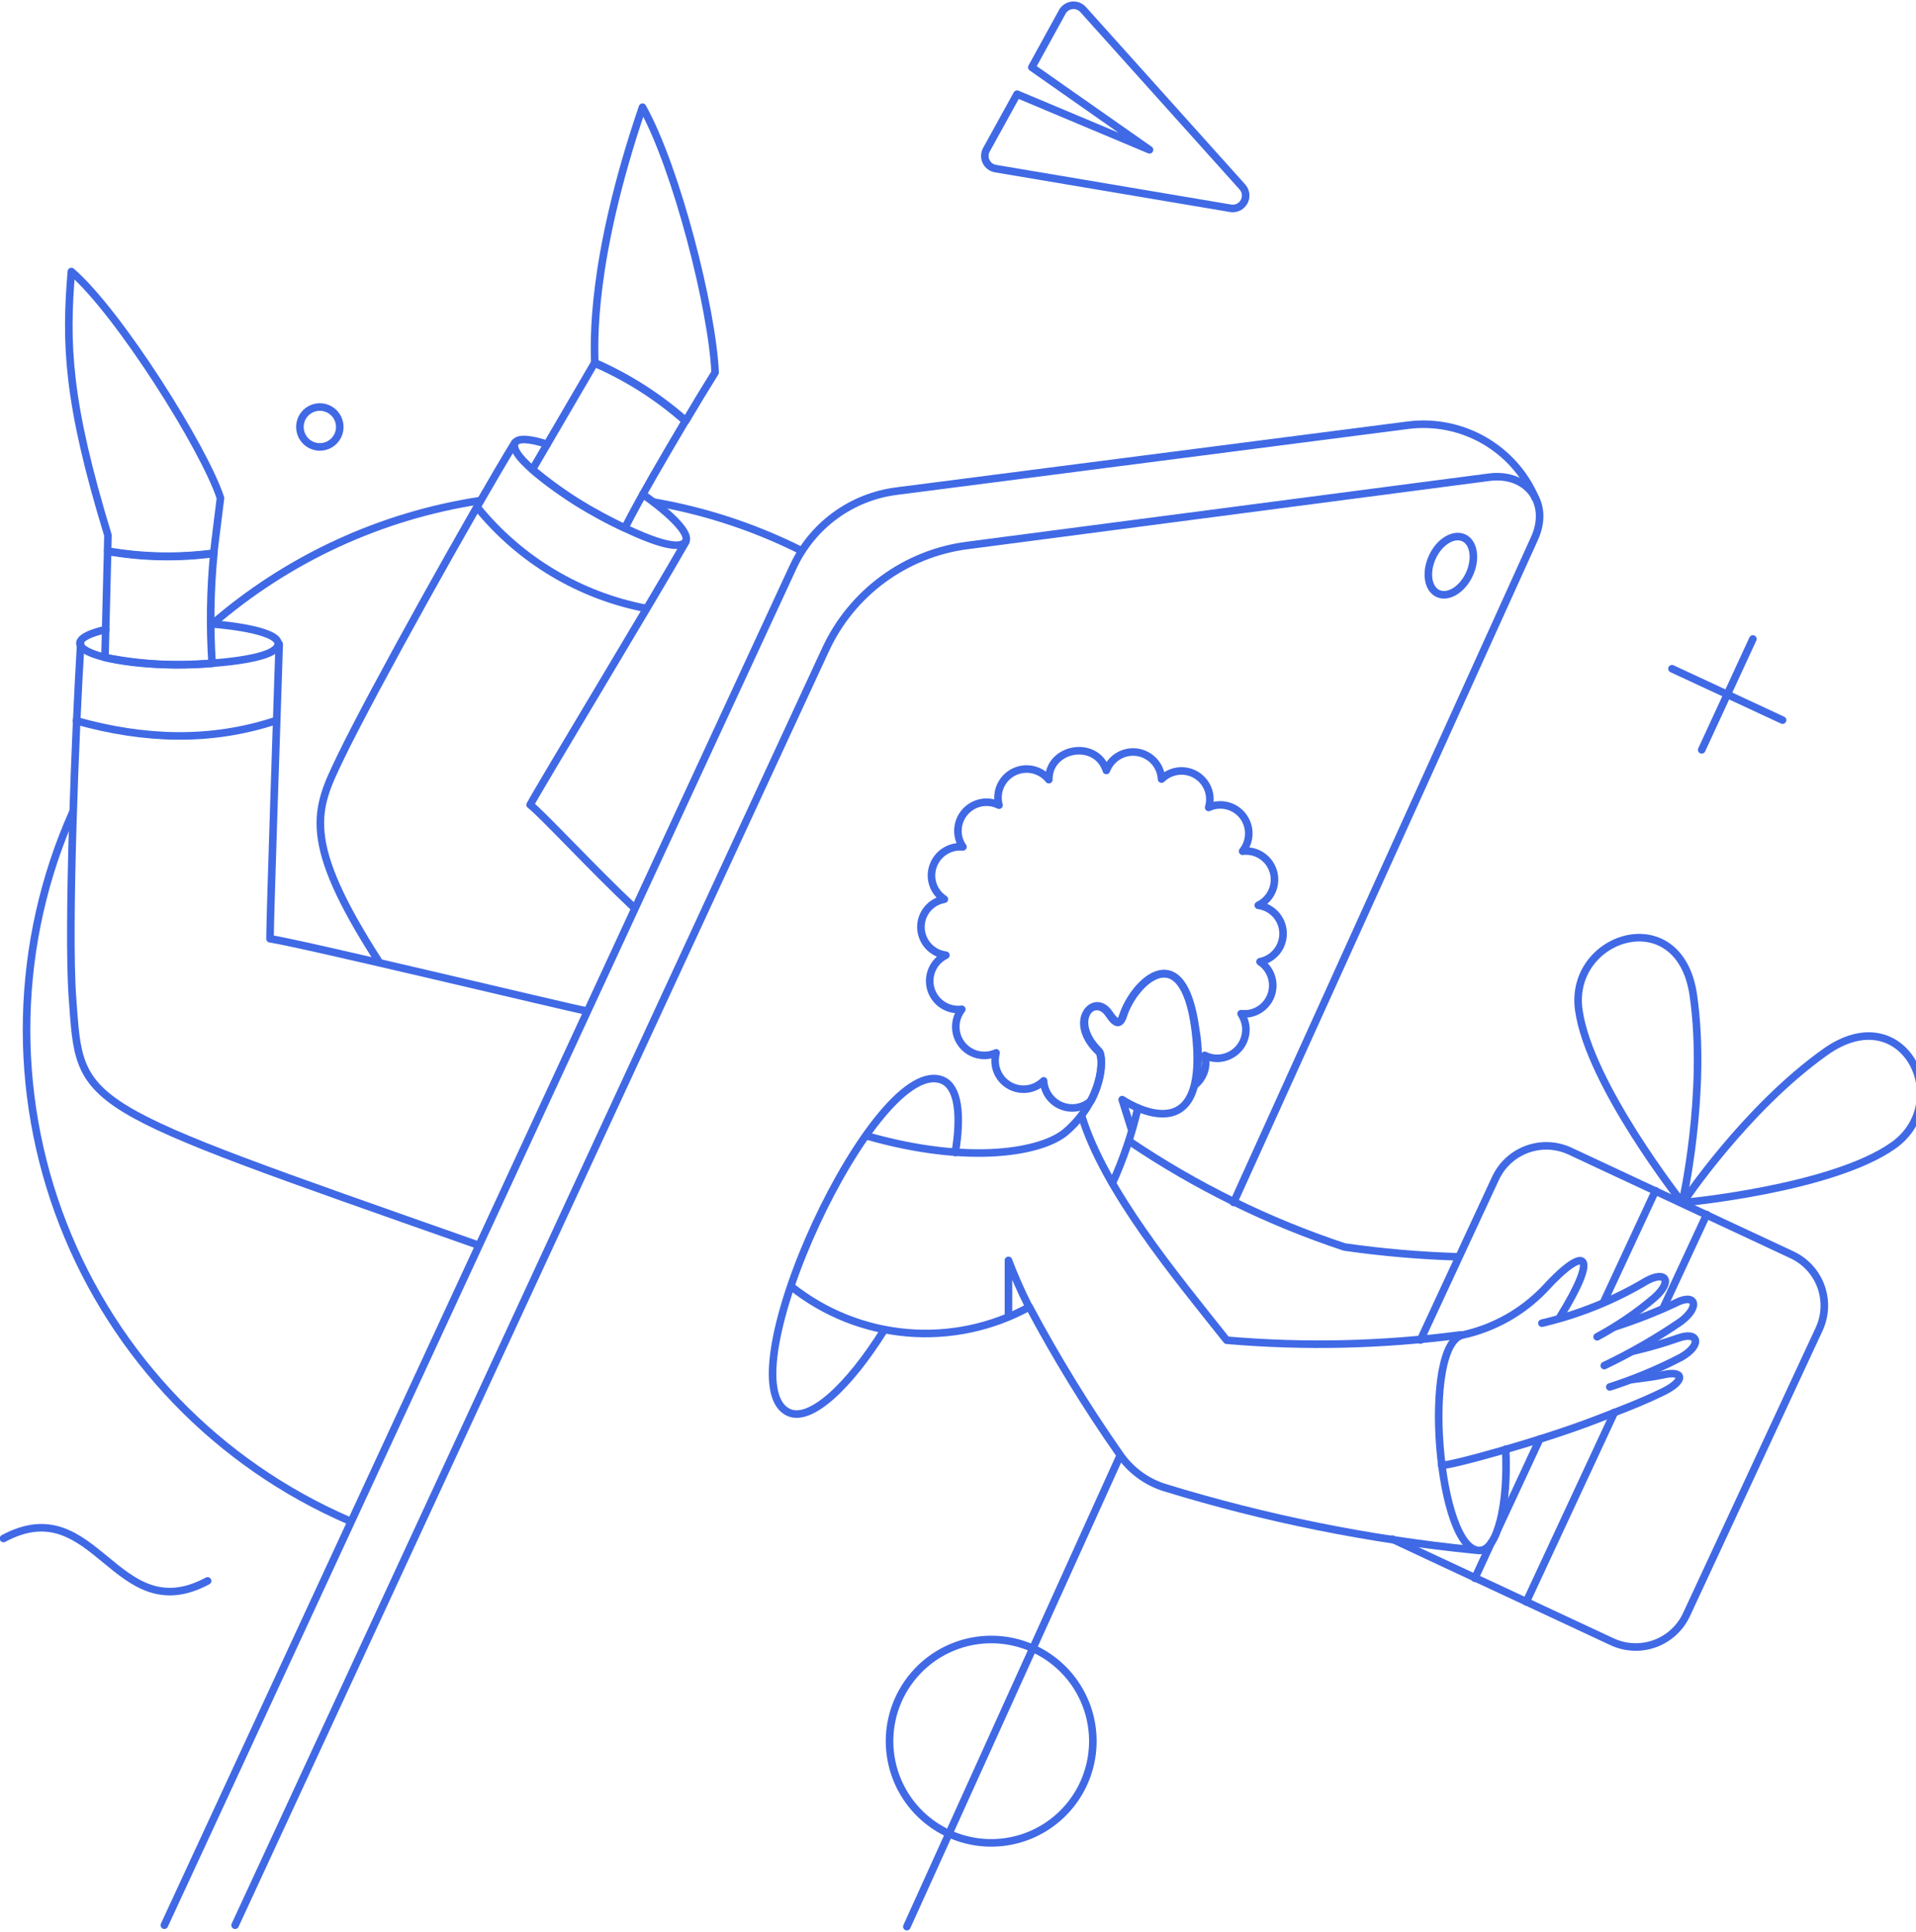 <svg width="353" height="356" viewBox="0 0 353 356" fill="none" xmlns="http://www.w3.org/2000/svg">
<g clip-path="url(#clip0_1_1609)">
<path d="M13.398 149.65C8.104 161.553 5.221 174.39 4.917 187.416C4.612 200.441 6.89 213.4 11.623 225.538C16.355 237.675 23.447 248.755 32.484 258.131C41.523 267.507 52.332 274.997 64.281 280.166" stroke="#4069E5" stroke-width="1.394" stroke-linecap="round" stroke-linejoin="round"/>
<path d="M88.457 92.233C70.139 95.025 52.988 102.953 38.986 115.1" stroke="#4069E5" stroke-width="1.394" stroke-linecap="round" stroke-linejoin="round"/>
<path d="M147.559 101.417C139.014 97.139 129.891 94.139 120.476 92.513" stroke="#4069E5" stroke-width="1.394" stroke-linecap="round" stroke-linejoin="round"/>
<path d="M206.344 268.248L167.078 354.976" stroke="#4069E5" stroke-width="1.394" stroke-linecap="round" stroke-linejoin="round"/>
<path d="M227.277 221.553L282.68 99.271C285.681 92.761 281.444 87.008 274.347 87.925L178.16 100.506C172.568 101.239 167.253 103.372 162.705 106.708C158.156 110.044 154.523 114.475 152.142 119.591L43.314 354.718" stroke="#4069E5" stroke-width="1.394" stroke-linecap="round" stroke-linejoin="round"/>
<path d="M208.095 210.288C220.345 218.562 233.673 225.112 247.705 229.755C254.586 230.745 261.518 231.345 268.467 231.557" stroke="#4069E5" stroke-width="1.394" stroke-linecap="round" stroke-linejoin="round"/>
<path d="M261.696 246.898L275.545 217.069C276.703 214.592 278.796 212.674 281.365 211.74C283.934 210.807 286.768 210.931 289.245 212.086L330.163 231.205C332.64 232.364 334.555 234.459 335.489 237.029C336.423 239.601 336.299 242.438 335.144 244.917L310.708 297.507C309.55 299.984 307.457 301.902 304.888 302.836C302.319 303.77 299.485 303.645 297.008 302.49L256.506 283.581" stroke="#4069E5" stroke-width="1.394" stroke-linecap="round" stroke-linejoin="round"/>
<path d="M310.053 221.594C310.053 221.594 337.569 219.061 348.86 211.028C360.152 202.994 350.774 183.5 336.255 193.851C321.503 204.36 310.053 221.594 310.053 221.594Z" stroke="#4069E5" stroke-width="1.394" stroke-linecap="round" stroke-linejoin="round"/>
<path d="M309.944 221.573C309.944 221.573 292.835 199.876 290.877 186.125C288.918 172.374 309.496 165.809 311.988 183.434C314.545 201.398 309.944 221.573 309.944 221.573Z" stroke="#4069E5" stroke-width="1.394" stroke-linecap="round" stroke-linejoin="round"/>
<path d="M208.496 208.182L206.745 202.602C206.745 202.602 223.231 213.805 220.198 189.701C218.022 172.403 208.975 180.773 206.881 187.136C206.39 188.624 205.792 189.095 204.279 186.838C201.562 182.808 196.552 188.213 202.407 193.765C203.532 194.833 203.102 202.766 196.368 208.539C192.093 212.207 178.854 214.759 159.681 209.283" stroke="#4069E5" stroke-width="1.394" stroke-linecap="round" stroke-linejoin="round"/>
<path d="M209.643 204.14C208.54 208.901 206.966 213.542 204.946 217.993" stroke="#4069E5" stroke-width="1.394" stroke-linecap="round" stroke-linejoin="round"/>
<path d="M199.308 205.692C203.583 219.368 216.153 234.565 226.004 246.935C240.37 248.169 254.826 247.836 269.119 245.944" stroke="#4069E5" stroke-width="1.394" stroke-linecap="round" stroke-linejoin="round"/>
<path d="M145.833 237.076C151.958 241.942 159.38 244.892 167.173 245.554C174.965 246.216 182.778 244.561 189.635 240.796C194.595 250.104 200.109 259.104 206.145 267.751C208.14 270.761 211.106 272.993 214.549 274.075C233.176 279.8 252.326 283.66 271.717 285.596" stroke="#4069E5" stroke-width="1.394" stroke-linecap="round" stroke-linejoin="round"/>
<path d="M162.925 245.003C156.285 255.64 149.231 262.057 145.304 260.235C133.156 254.593 161.424 193.394 173.765 199.093C176.52 200.367 177.155 205.383 175.996 212.347" stroke="#4069E5" stroke-width="1.394" stroke-linecap="round" stroke-linejoin="round"/>
<path d="M51.441 118.675C51.088 129.56 49.746 168.895 49.746 172.96C55.961 173.914 105.007 185.717 107.797 186.212" stroke="#4069E5" stroke-width="1.394" stroke-linecap="round" stroke-linejoin="round"/>
<path d="M87.686 229.26C13.214 203.034 14.846 204.273 13.35 183.811C12.4 170.771 13.95 133.379 14.868 118.678" stroke="#4069E5" stroke-width="1.394" stroke-linecap="round" stroke-linejoin="round"/>
<path d="M126.346 99.832C120.979 109.304 99.585 144.716 97.672 148.285C99.717 149.805 109.077 159.949 116.814 167.23" stroke="#4069E5" stroke-width="1.394" stroke-linecap="round" stroke-linejoin="round"/>
<path d="M69.901 177.329C55.318 154.745 58.148 149.13 62.653 139.726C68.489 127.573 87.725 93.146 94.857 81.554" stroke="#4069E5" stroke-width="1.394" stroke-linecap="round" stroke-linejoin="round"/>
<path d="M118.371 19.749C124.657 31.022 131.224 56.893 131.752 68.628C129.881 71.63 128.08 74.598 126.35 77.533C121.345 73.117 115.686 69.504 109.576 66.823C109.546 63.557 108.591 48.502 118.371 19.749Z" stroke="#4069E5" stroke-width="1.394" stroke-linecap="round" stroke-linejoin="round"/>
<path d="M282.873 91.783C280.958 87.301 277.637 83.565 273.413 81.139C269.188 78.713 264.29 77.729 259.457 78.337L165.142 90.494C161.055 91.018 157.169 92.571 153.846 95.007C150.522 97.442 147.87 100.681 146.136 104.422L30.281 354.711" stroke="#4069E5" stroke-width="1.394" stroke-linecap="round" stroke-linejoin="round"/>
<path d="M263.896 102.634C262.595 105.461 263.049 108.465 264.92 109.349C266.792 110.232 269.405 108.642 270.711 105.815C272.017 102.988 271.566 99.969 269.687 99.1C267.808 98.231 265.197 99.807 263.896 102.634Z" stroke="#4069E5" stroke-width="1.394" stroke-linecap="round" stroke-linejoin="round"/>
<path d="M322.945 117.733L313.518 138.16" stroke="#4069E5" stroke-width="1.394" stroke-linecap="round" stroke-linejoin="round"/>
<path d="M308.044 123.211L328.418 132.682" stroke="#4069E5" stroke-width="1.394" stroke-linecap="round" stroke-linejoin="round"/>
<path d="M50.75 132.798C38.825 136.717 26.619 136.332 14.06 132.798" stroke="#4069E5" stroke-width="1.394" stroke-linecap="round" stroke-linejoin="round"/>
<path d="M119.07 112.102C106.818 109.763 95.786 103.162 87.929 93.467" stroke="#4069E5" stroke-width="1.394" stroke-linecap="round" stroke-linejoin="round"/>
<path d="M187.381 17.352L211.781 27.602L190.1 12.404L195.714 2.191C195.898 1.859 196.159 1.577 196.475 1.367C196.791 1.156 197.152 1.025 197.528 0.984C197.906 0.942 198.287 0.992 198.641 1.128C198.995 1.264 199.311 1.483 199.563 1.767L228.907 34.458C229.23 34.826 229.433 35.284 229.486 35.77C229.539 36.257 229.442 36.748 229.207 37.177C228.971 37.606 228.609 37.952 228.17 38.167C227.73 38.383 227.236 38.457 226.753 38.381L183.426 31.066C183.053 31.005 182.701 30.856 182.398 30.631C182.095 30.406 181.851 30.111 181.685 29.772C181.518 29.433 181.437 29.059 181.444 28.682C181.452 28.304 181.551 27.934 181.731 27.602L187.381 17.352Z" stroke="#4069E5" stroke-width="1.394" stroke-linecap="round" stroke-linejoin="round"/>
<path d="M38.252 291.276C21.231 300.429 17.665 274.311 0.645 283.464" stroke="#4069E5" stroke-width="1.394" stroke-linecap="round" stroke-linejoin="round"/>
<path d="M284.079 243.792C290.855 242.203 297.346 239.583 303.325 236.017C306.926 234.038 308.277 236.028 304.772 239.127C301.527 241.882 298 244.288 294.25 246.303" stroke="#4069E5" stroke-width="1.394" stroke-linecap="round" stroke-linejoin="round"/>
<path d="M297.505 244.468C301.325 243.246 305.064 241.783 308.698 240.086C312.329 238.169 313.391 240.644 309.687 243.479C305.192 246.544 300.471 249.263 295.563 251.609" stroke="#4069E5" stroke-width="1.394" stroke-linecap="round" stroke-linejoin="round"/>
<path d="M300.932 248.934C303.702 248.291 306.437 247.5 309.123 246.566C312.92 245.142 313.71 247.794 309.724 250.065C305.507 252.258 301.113 254.09 296.588 255.543" stroke="#4069E5" stroke-width="1.394" stroke-linecap="round" stroke-linejoin="round"/>
<path d="M265.616 269.948C266.605 270.266 283.944 265.497 294.148 261.537C298.237 259.946 302.511 258.349 306.507 256.377C310.528 254.391 310.29 252.404 306.401 253.303C304.99 253.628 303.329 253.833 300.61 254.186" stroke="#4069E5" stroke-width="1.394" stroke-linecap="round" stroke-linejoin="round"/>
<path d="M277.407 267.004C277.901 277.217 275.887 285.409 272.744 285.664C264.881 286.302 261.78 247.301 269.602 245.941C275.299 244.669 280.494 241.742 284.538 237.529C292.282 229.056 294.709 230.885 287.362 242.724" stroke="#4069E5" stroke-width="1.394" stroke-linecap="round" stroke-linejoin="round"/>
<path d="M190.317 303.717C193.64 305.218 196.454 307.656 198.412 310.733C200.37 313.809 201.389 317.393 201.342 321.041C201.296 324.688 200.187 328.244 198.15 331.271C196.115 334.297 193.241 336.663 189.881 338.078C186.521 339.494 182.82 339.895 179.235 339.237C175.649 338.579 172.334 336.886 169.695 334.369C167.058 331.851 165.21 328.618 164.381 325.064C163.551 321.511 163.777 317.793 165.028 314.367C165.916 311.949 167.292 309.739 169.068 307.877C170.845 306.014 172.986 304.537 175.359 303.538C177.731 302.539 180.283 302.039 182.857 302.071C185.43 302.1 187.969 302.662 190.317 303.717Z" stroke="#4069E5" stroke-width="1.394" stroke-linecap="round" stroke-linejoin="round"/>
<path d="M100.806 81.855C97.663 80.83 95.446 80.657 94.909 81.573C93.422 84.11 104.214 91.245 106.745 92.798C110.09 94.844 124.53 102.871 126.336 99.737C127.136 98.352 123.83 94.86 118.427 91.079" stroke="#4069E5" stroke-width="1.394" stroke-linecap="round" stroke-linejoin="round"/>
<path d="M109.533 66.896C115.64 69.547 121.289 73.15 126.271 77.57C122.352 84.214 118.256 91.148 115.112 97.286C108.979 94.474 103.255 90.845 98.093 86.498L109.533 66.896Z" stroke="#4069E5" stroke-width="1.394" stroke-linecap="round" stroke-linejoin="round"/>
<path d="M13.146 50.03C21.868 57.557 37.688 82.686 40.619 91.768C40.09 96.15 39.666 99.26 39.383 101.911C32.881 102.78 26.283 102.649 19.82 101.522L19.89 98.624C12.334 73.921 12.052 63.317 13.146 50.03Z" stroke="#4069E5" stroke-width="1.394" stroke-linecap="round" stroke-linejoin="round"/>
<path d="M19.833 101.59C26.297 102.717 32.894 102.848 39.397 101.979C38.742 108.709 38.636 115.482 39.079 122.23C32.48 122.783 25.836 122.413 19.339 121.135C19.828 101.398 19.736 104.93 19.833 101.59Z" stroke="#4069E5" stroke-width="1.394" stroke-linecap="round" stroke-linejoin="round"/>
<path d="M56.684 81.583C57.26 82.027 57.955 82.289 58.68 82.338C59.404 82.387 60.129 82.219 60.759 81.856C61.389 81.493 61.898 80.951 62.22 80.299C62.543 79.647 62.664 78.914 62.571 78.193C62.476 77.471 62.172 76.793 61.694 76.246C61.215 75.698 60.584 75.304 59.882 75.115C59.181 74.926 58.438 74.949 57.749 75.182C57.061 75.415 56.457 75.847 56.013 76.423C55.424 77.198 55.162 78.175 55.288 79.141C55.414 80.107 55.916 80.985 56.684 81.583Z" stroke="#4069E5" stroke-width="1.394" stroke-linecap="round" stroke-linejoin="round"/>
<path d="M169.716 171.507C169.88 172.651 170.413 173.71 171.236 174.521C172.06 175.331 173.126 175.849 174.271 175.995C173.145 176.536 172.247 177.459 171.74 178.601C171.233 179.741 171.147 181.029 171.498 182.226C171.852 183.426 172.619 184.46 173.664 185.145C174.71 185.827 175.962 186.117 177.202 185.961C176.767 186.516 176.449 187.152 176.267 187.832C176.085 188.511 176.042 189.222 176.143 189.919C176.237 190.604 176.466 191.262 176.815 191.859C177.165 192.454 177.628 192.977 178.179 193.394C178.73 193.81 179.358 194.114 180.027 194.288C180.695 194.461 181.391 194.502 182.075 194.407C182.575 194.337 183.063 194.195 183.522 193.983C183.335 194.686 183.286 195.417 183.381 196.139C183.511 197.108 183.91 198.021 184.531 198.777C185.152 199.53 185.972 200.095 186.898 200.408C187.824 200.72 188.818 200.767 189.768 200.544C190.72 200.32 191.59 199.835 192.279 199.143C192.274 199.297 192.286 199.452 192.314 199.602C192.512 200.983 193.246 202.229 194.358 203.068C195.468 203.908 196.867 204.277 198.246 204.091C199.272 203.955 200.232 203.512 201.001 202.818C203.366 198.366 203.091 194.262 202.487 193.665C196.726 188.018 201.644 182.708 204.361 186.739C205.487 188.413 206.353 188.995 206.942 187.152C208.977 180.785 217.873 172.303 220.285 189.637C220.9 193.016 220.876 196.481 220.215 199.852C220.908 199.283 221.444 198.544 221.771 197.709C222.099 196.874 222.207 195.968 222.086 195.079C222.057 194.863 222.011 194.651 221.945 194.443C222.893 194.921 223.967 195.094 225.017 194.938C226.392 194.733 227.632 193.996 228.471 192.886C229.31 191.776 229.679 190.381 229.501 189C229.384 188.204 229.095 187.442 228.654 186.768C229.087 186.804 229.521 186.804 229.954 186.768C231.011 186.625 231.999 186.162 232.786 185.442C233.573 184.722 234.122 183.778 234.36 182.738C234.598 181.698 234.513 180.61 234.117 179.619C233.721 178.627 233.033 177.781 232.144 177.191C233.367 176.95 234.467 176.283 235.244 175.306C236.022 174.331 236.428 173.11 236.39 171.862C236.352 170.613 235.872 169.419 235.036 168.493C234.2 167.566 233.063 166.967 231.826 166.801C232.948 166.263 233.843 165.342 234.351 164.205C234.86 163.067 234.947 161.786 234.6 160.59C234.252 159.393 233.492 158.359 232.453 157.672C231.415 156.984 230.166 156.688 228.93 156.835C229.585 156.013 229.978 155.014 230.059 153.965C230.139 152.917 229.904 151.869 229.385 150.956C228.865 150.043 228.083 149.307 227.141 148.843C226.199 148.379 225.139 148.208 224.099 148.352C223.608 148.418 223.131 148.561 222.686 148.776C222.896 148.066 222.956 147.32 222.863 146.585C222.772 145.899 222.545 145.237 222.197 144.639C221.848 144.041 221.385 143.519 220.833 143.101C220.282 142.684 219.652 142.38 218.982 142.208C218.313 142.035 217.616 141.997 216.931 142.097C215.826 142.259 214.8 142.766 214 143.546C213.939 142.339 213.464 141.189 212.656 140.292C211.847 139.393 210.754 138.802 209.561 138.615C208.368 138.429 207.147 138.659 206.104 139.267C205.06 139.875 204.257 140.825 203.831 141.955C201.952 136.145 193.156 137.737 193.238 143.652C192.515 142.755 191.518 142.121 190.4 141.845C189.282 141.57 188.106 141.667 187.049 142.124C185.992 142.58 185.114 143.371 184.548 144.374C183.982 145.378 183.76 146.539 183.916 147.681C183.943 147.908 183.99 148.133 184.058 148.352C183.119 147.882 182.06 147.709 181.021 147.857C179.64 148.054 178.394 148.79 177.552 149.904C176.711 151.017 176.345 152.419 176.531 153.802C176.633 154.608 176.936 155.376 177.414 156.034C176.99 155.996 176.564 156.007 176.143 156.067C174.767 156.273 173.528 157.009 172.688 158.12C171.85 159.23 171.48 160.626 171.658 162.006C171.761 162.75 172.023 163.464 172.424 164.098C172.825 164.732 173.361 165.272 173.989 165.682C172.66 165.907 171.471 166.64 170.673 167.729C169.876 168.816 169.532 170.171 169.716 171.507Z" stroke="#4069E5" stroke-width="1.394" stroke-linecap="round" stroke-linejoin="round"/>
<path d="M314.439 223.772L306.389 241.088" stroke="#4069E5" stroke-width="1.394" stroke-linecap="round" stroke-linejoin="round"/>
<path d="M297.438 260.228L281.193 295.146" stroke="#4069E5" stroke-width="1.394" stroke-linecap="round" stroke-linejoin="round"/>
<path d="M305.002 219.384L295.398 240.023" stroke="#4069E5" stroke-width="1.394" stroke-linecap="round" stroke-linejoin="round"/>
<path d="M283.693 265.129L275.996 281.668" stroke="#4069E5" stroke-width="1.394" stroke-linecap="round" stroke-linejoin="round"/>
<path d="M274.76 284.215L271.723 290.79" stroke="#4069E5" stroke-width="1.394" stroke-linecap="round" stroke-linejoin="round"/>
<path d="M38.925 114.954C42.03 115.167 52.491 116.309 51.131 119.086C49.709 121.975 35.892 122.487 32.391 122.477C18.415 122.442 8.341 118.595 19.503 115.978" stroke="#4069E5" stroke-width="1.394" stroke-linecap="round" stroke-linejoin="round"/>
<path d="M189.545 240.731C188.148 237.962 186.897 235.122 185.795 232.222V242.576" stroke="#4069E5" stroke-width="1.394" stroke-linecap="round" stroke-linejoin="round"/>
</g>
<defs>
<clipPath id="clip0_1_1609">
<rect width="353" height="356" fill="white"/>
</clipPath>
</defs>
</svg>
